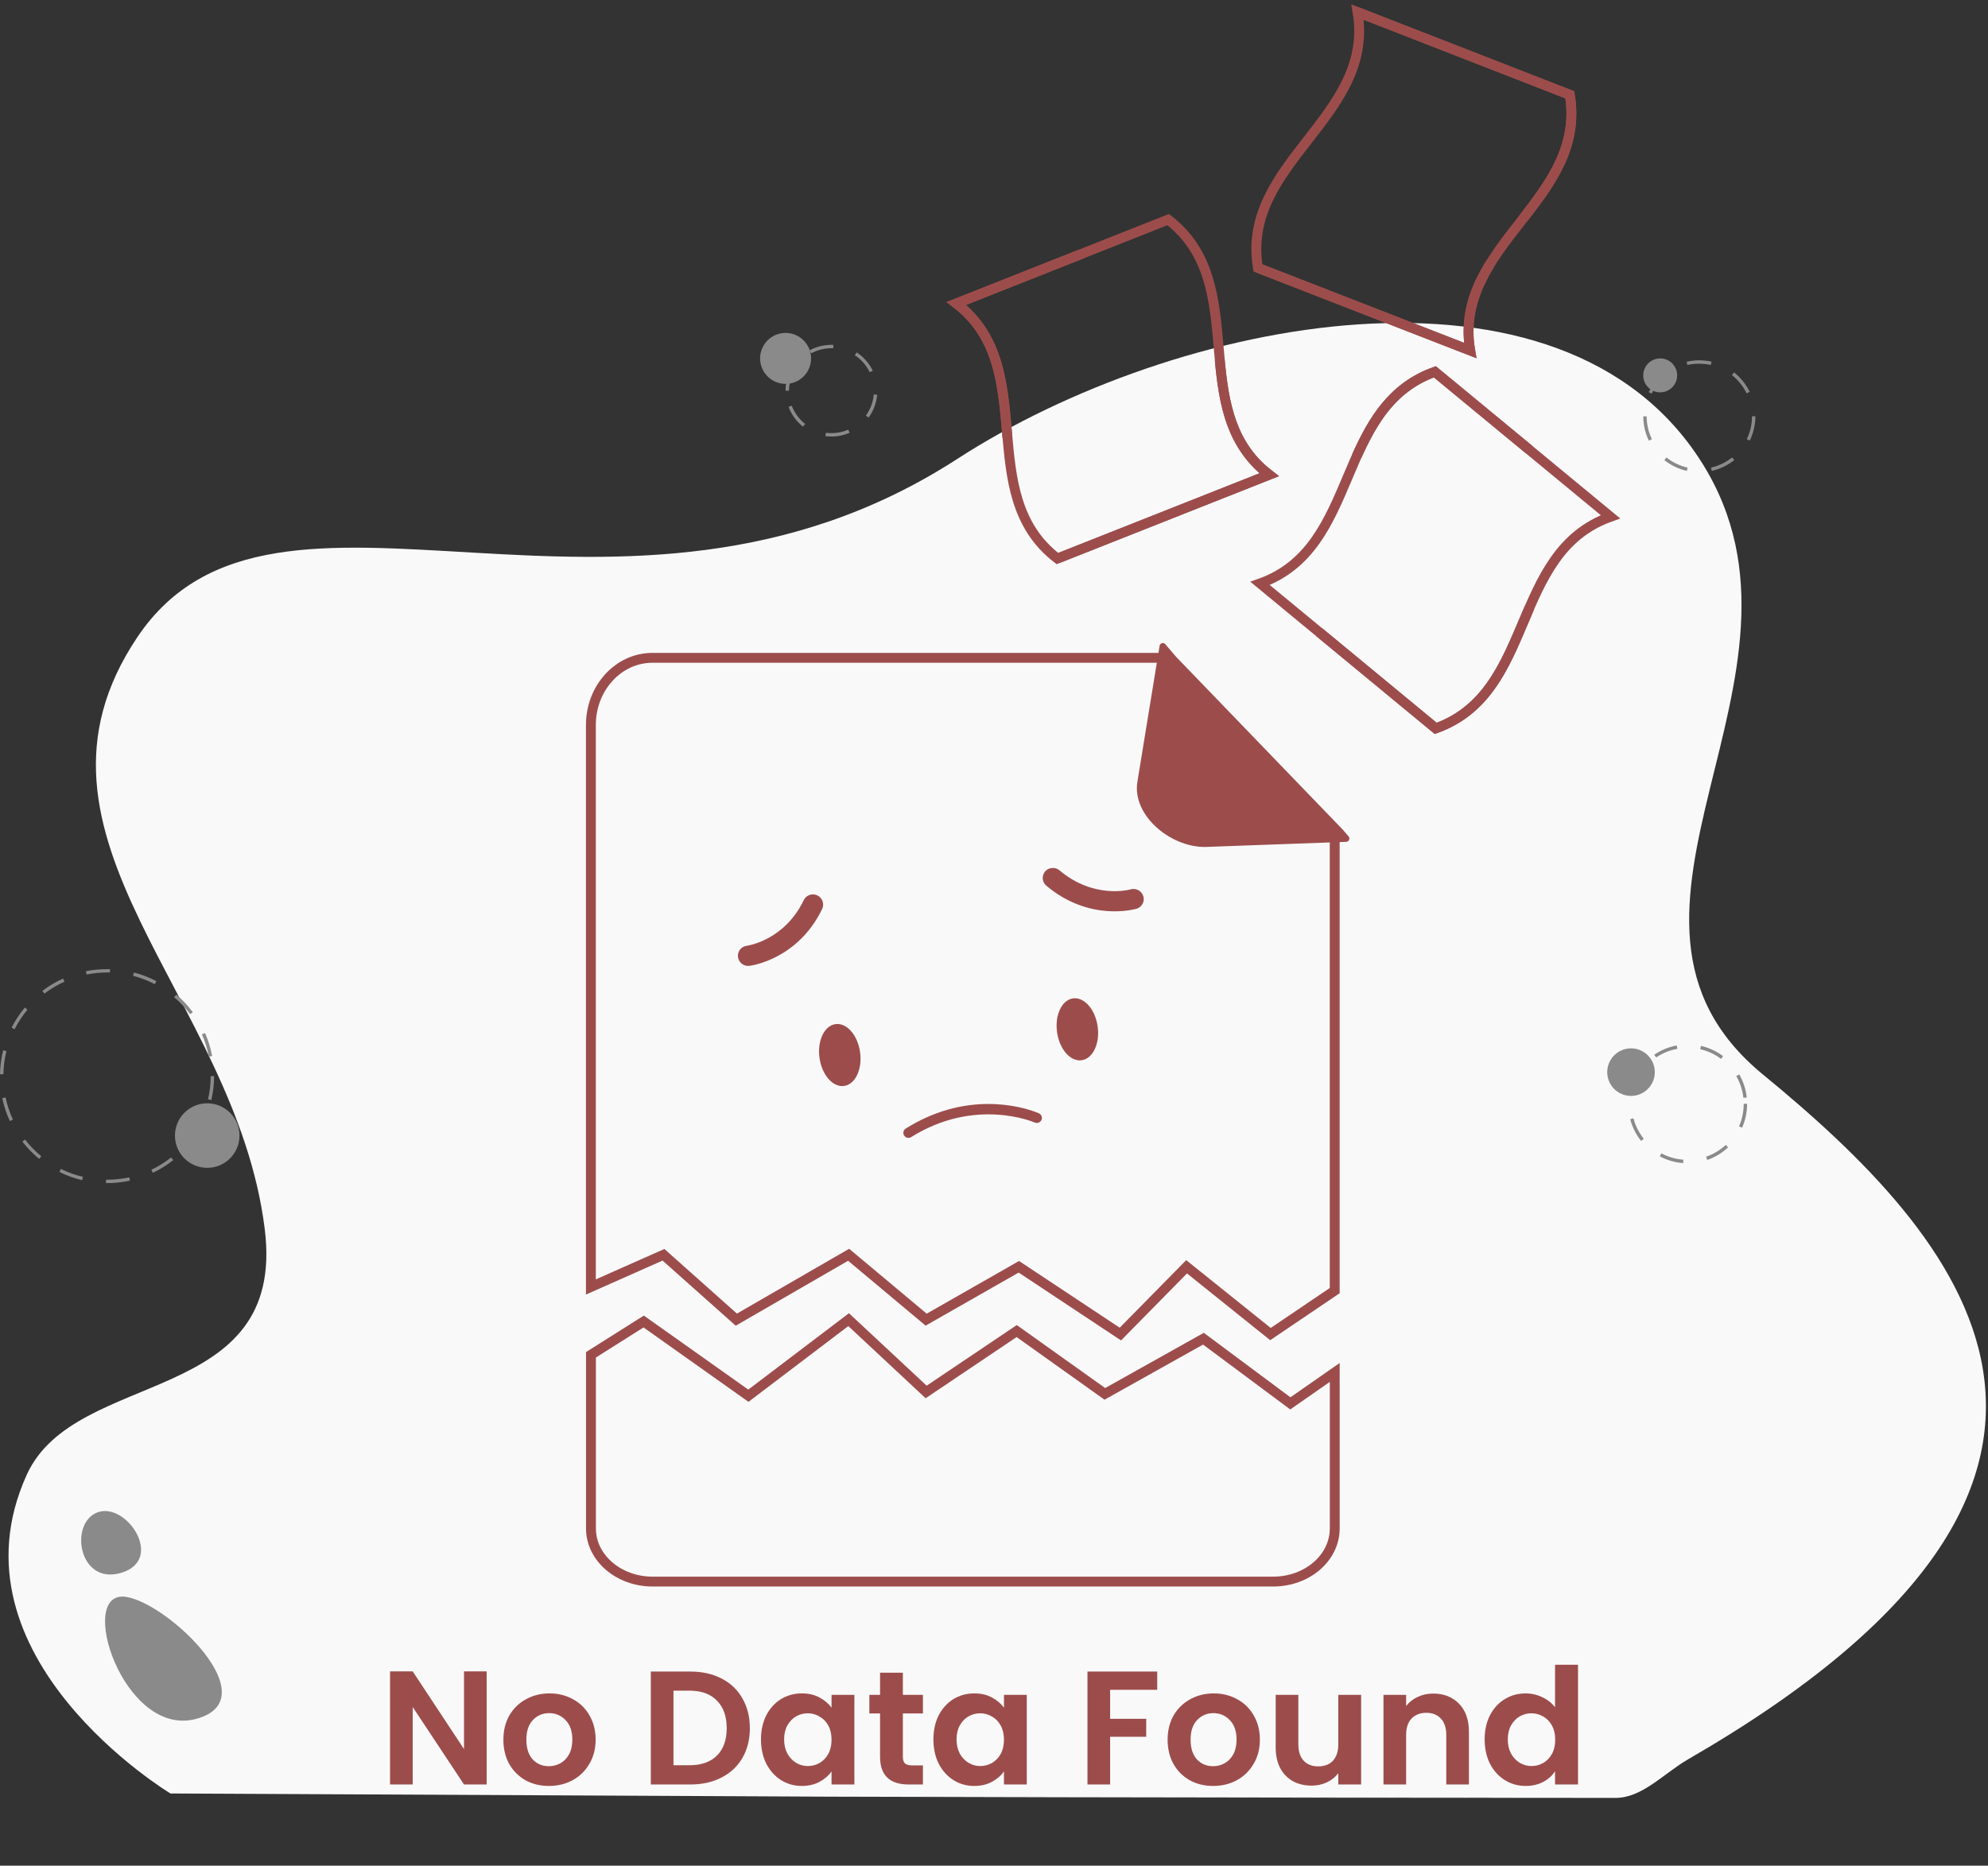 <svg width="277" height="260" viewBox="0 0 277 260" fill="none" xmlns="http://www.w3.org/2000/svg">
<rect x="0" y="0" width="277" height="260" fill="#333333" stroke="none"/>
<g clip-path="url(#clip0_1266_3609)">
<path d="M23.749 249.94C23.749 249.94 -7.82 230.939 3.729 205.519C10.517 190.575 39.989 196.138 36.887 171.266C32.824 138.656 0.437 116.688 19.127 88.81C38.37 60.095 86.414 94.348 133.375 63.96C163.684 44.337 217.634 33.365 237.177 64.546C255.856 94.337 218.515 127.472 245.625 149.73C272.735 171.987 303.789 205.568 235.251 245.156C231.84 247.124 228.84 250.556 225.121 250.556C168.033 250.556 115.415 250.386 115.415 250.386" fill="#F9F9FA"/>
<path d="M17.594 222.546C10.501 221.412 17.137 242.238 27.297 239.554C37.457 236.87 23.554 223.498 17.594 222.546Z" fill="#8A8A8A"/>
<path d="M13.625 210.749C9.562 212.213 10.947 221.04 16.959 219.169C22.97 217.297 17.619 209.312 13.625 210.749Z" fill="#8A8A8A"/>
<path d="M225.13 250.545C161.496 250.386 115.423 250.385 115.423 250.385Z" fill="#8A8A8A"/>
<path d="M119.847 146.685C119.536 144.302 118.011 142.526 116.447 142.716C114.884 142.906 113.866 144.993 114.179 147.376C114.493 149.76 116.015 151.535 117.579 151.345C119.142 151.155 120.161 149.069 119.847 146.685Z" fill="#9C4D4B"/>
<path d="M152.949 143.102C152.635 140.718 151.113 138.942 149.547 139.132C147.981 139.322 146.968 141.409 147.279 143.792C147.59 146.176 149.115 147.952 150.681 147.762C152.247 147.572 153.268 145.485 152.949 143.102Z" fill="#9C4D4B"/>
<path d="M128.966 155.783C137.4 151.929 144.433 155.006 144.757 155.155C144.842 155.192 144.918 155.246 144.982 155.314C145.046 155.381 145.095 155.46 145.128 155.547C145.161 155.633 145.176 155.725 145.173 155.818C145.17 155.91 145.148 156.001 145.11 156.085C145.031 156.255 144.888 156.387 144.712 156.453C144.537 156.518 144.342 156.512 144.171 156.435C144.089 156.399 135.897 152.857 126.959 158.469C126.8 158.569 126.608 158.602 126.425 158.561C126.242 158.52 126.082 158.409 125.979 158.252C125.93 158.174 125.896 158.087 125.88 157.995C125.864 157.904 125.866 157.811 125.886 157.721C125.906 157.63 125.944 157.545 125.998 157.469C126.051 157.394 126.119 157.329 126.197 157.28C127.086 156.721 128.011 156.221 128.966 155.783Z" fill="#9C4D4B"/>
<path d="M113.183 124.648C113.426 124.632 113.669 124.679 113.887 124.786C114.226 124.947 114.487 125.235 114.613 125.588C114.739 125.941 114.719 126.33 114.559 126.669C111.179 133.682 104.697 134.569 104.421 134.602C104.048 134.649 103.671 134.548 103.373 134.319C103.074 134.09 102.878 133.752 102.828 133.379C102.803 133.197 102.815 133.011 102.863 132.833C102.911 132.655 102.994 132.488 103.106 132.342C103.219 132.195 103.359 132.073 103.519 131.981C103.679 131.89 103.856 131.831 104.039 131.808C104.253 131.777 109.299 131.034 111.996 125.438C112.106 125.213 112.274 125.021 112.482 124.882C112.691 124.743 112.933 124.662 113.183 124.648Z" fill="#9C4D4B"/>
<path d="M146.307 121.015C146.532 120.95 146.77 120.942 146.999 120.99C147.228 121.038 147.442 121.141 147.623 121.29C152.415 125.325 157.339 123.999 157.546 123.941C157.907 123.838 158.294 123.882 158.624 124.062C158.953 124.242 159.199 124.545 159.307 124.904C159.36 125.081 159.377 125.266 159.358 125.449C159.339 125.633 159.283 125.81 159.195 125.972C159.107 126.134 158.987 126.276 158.844 126.392C158.7 126.507 158.535 126.593 158.358 126.644C158.083 126.718 151.793 128.488 145.792 123.432C145.65 123.313 145.532 123.168 145.446 123.004C145.36 122.839 145.308 122.66 145.292 122.475C145.276 122.29 145.297 122.104 145.354 121.928C145.41 121.751 145.501 121.588 145.622 121.447C145.803 121.239 146.042 121.089 146.307 121.015Z" fill="#9C4D4B"/>
<path d="M92.448 174.866L102.596 183.908L118.245 174.866L129.046 183.908L141.964 176.54L156.109 185.918L165.336 176.54L177.02 185.918L185.974 179.862V116.93C185.988 116.601 185.872 116.28 185.651 116.035C185.43 115.791 185.122 115.643 184.794 115.623L168.856 115.347C168.803 115.343 168.75 115.343 168.697 115.347C164.744 115.898 161.479 112.476 161.859 108.141L163.175 93.107C163.198 92.933 163.184 92.757 163.135 92.588C163.086 92.42 163.003 92.264 162.891 92.129C162.779 91.995 162.64 91.885 162.483 91.807C162.326 91.729 162.155 91.684 161.98 91.675H90.915C86.175 91.675 82.332 95.859 82.332 101.034V179.353L92.448 174.866Z" stroke="#9C4D4B" stroke-width="1.376" stroke-miterlimit="10"/>
<path d="M179.792 195.576L167.681 186.562L153.946 194.252L141.664 185.499L129.046 193.985L118.245 183.908L104.278 194.508L89.69 184.167L82.343 188.805V213.008C82.343 217.096 86.197 220.41 90.926 220.41H177.395C182.135 220.41 185.977 217.107 185.977 213.008V191.263L179.792 195.576Z" stroke="#9C4D4B" stroke-width="1.376" stroke-miterlimit="10"/>
<path d="M168.432 118.015L187.585 117.318C187.669 117.313 187.751 117.285 187.821 117.236C187.89 117.187 187.945 117.12 187.978 117.042C188.011 116.964 188.022 116.878 188.01 116.794C187.997 116.71 187.962 116.632 187.907 116.567L187.152 115.68L187.133 115.658L163.885 91.546L163.868 91.527L162.371 89.776C162.315 89.71 162.241 89.661 162.158 89.635C162.074 89.61 161.986 89.609 161.902 89.632C161.818 89.656 161.743 89.703 161.685 89.768C161.627 89.833 161.589 89.913 161.576 89.999L161.427 90.899L158.479 108.961C157.697 113.751 163.409 118.381 168.432 118.015Z" fill="#9C4D4B"/>
<path d="M235.039 65.628C233.895 65.368 232.824 64.853 231.906 64.122L232.201 63.753C233.063 64.439 234.069 64.921 235.143 65.165L235.039 65.628ZM238.512 65.628L238.408 65.168C239.481 64.92 240.484 64.435 241.345 63.748L241.642 64.117C240.725 64.847 239.655 65.362 238.512 65.625V65.628ZM229.745 61.411C229.232 60.356 228.966 59.198 228.969 58.025H229.44C229.44 59.127 229.691 60.214 230.172 61.204L229.745 61.411ZM243.817 61.411L243.393 61.207C243.872 60.214 244.119 59.125 244.117 58.022L244.455 58L244.59 58.014C244.589 59.187 244.321 60.344 243.806 61.397L243.817 61.411ZM230.158 54.854L229.732 54.651C230.24 53.593 230.979 52.663 231.892 51.928L232.19 52.3C231.328 52.984 230.631 53.852 230.147 54.84L230.158 54.854ZM243.371 54.816C242.887 53.826 242.188 52.957 241.326 52.272L241.62 51.901C242.538 52.629 243.282 53.554 243.797 54.606L243.371 54.816ZM235.113 50.874L235.008 50.412C235.584 50.279 236.174 50.213 236.765 50.213C237.341 50.213 237.916 50.276 238.479 50.401L238.375 50.863C237.846 50.745 237.306 50.686 236.765 50.687C236.209 50.682 235.655 50.741 235.113 50.86V50.874Z" fill="#8A8A8A"/>
<path d="M14.913 164.88H14.77V164.406H14.908C15.95 164.406 16.989 164.294 18.007 164.073L18.109 164.536C17.059 164.764 15.988 164.88 14.913 164.88ZM11.44 164.472C10.346 164.213 9.286 163.829 8.28 163.327L8.489 162.903C9.464 163.386 10.491 163.755 11.55 164.004L11.44 164.472ZM21.291 163.448L21.09 163.022C22.069 162.554 22.992 161.978 23.843 161.304L24.137 161.676C23.258 162.372 22.303 162.966 21.291 163.448ZM5.458 161.502C4.59 160.79 3.804 159.982 3.116 159.094L3.485 158.805C4.151 159.664 4.912 160.446 5.753 161.136L5.458 161.502ZM26.532 159.3L26.163 159.006C26.844 158.155 27.428 157.232 27.905 156.253L28.329 156.46C27.84 157.475 27.237 158.432 26.532 159.311V159.3ZM1.371 156.226C0.9 155.206 0.546 154.137 0.314 153.038L0.779 152.939C1 154.004 1.342 155.041 1.8 156.028L1.371 156.226ZM29.447 153.305L28.985 153.201C29.23 152.141 29.356 151.057 29.359 149.969H29.832C29.829 151.092 29.7 152.211 29.447 153.305ZM0.473 149.702H0C0.021 148.579 0.168 147.462 0.438 146.372L0.897 146.487C0.635 147.539 0.493 148.618 0.473 149.702ZM29.1 147.258C28.896 146.189 28.572 145.146 28.134 144.15L28.566 143.96C29.018 144.987 29.352 146.062 29.56 147.164L29.1 147.258ZM2.034 143.429L1.613 143.214C2.122 142.213 2.742 141.273 3.463 140.412L3.826 140.715C3.129 141.55 2.528 142.46 2.034 143.429ZM26.488 141.343C25.838 140.47 25.092 139.674 24.264 138.97L24.572 138.609C25.427 139.337 26.197 140.159 26.868 141.059L26.488 141.343ZM6.18 138.469L5.904 138.092C6.797 137.412 7.764 136.836 8.786 136.374L8.982 136.804C7.988 137.251 7.047 137.809 6.18 138.469ZM21.566 137.153C20.604 136.652 19.588 136.261 18.538 135.986L18.657 135.529C19.744 135.811 20.796 136.214 21.792 136.732L21.566 137.153ZM12.067 135.81L11.974 135.345C12.94 135.158 13.921 135.066 14.905 135.069L15.321 135.053V135.526C15.186 135.526 15.046 135.526 14.916 135.526C13.96 135.527 13.005 135.622 12.067 135.81Z" fill="#8A8A8A"/>
<path d="M28.874 162.752C31.358 162.752 33.372 160.738 33.372 158.254C33.372 155.77 31.358 153.757 28.874 153.757C26.39 153.757 24.377 155.77 24.377 158.254C24.377 160.738 26.39 162.752 28.874 162.752Z" fill="#8A8A8A"/>
<path d="M227.26 152.727C229.091 152.727 230.574 151.243 230.574 149.413C230.574 147.583 229.091 146.099 227.26 146.099C225.43 146.099 223.946 147.583 223.946 149.413C223.946 151.243 225.43 152.727 227.26 152.727Z" fill="#8A8A8A"/>
<path d="M233.69 52.314C233.69 52.782 233.551 53.239 233.291 53.629C233.031 54.018 232.661 54.321 232.229 54.501C231.796 54.68 231.32 54.727 230.861 54.635C230.402 54.544 229.98 54.319 229.649 53.987C229.318 53.656 229.092 53.235 229.001 52.775C228.91 52.316 228.957 51.84 229.136 51.408C229.315 50.975 229.618 50.605 230.008 50.345C230.397 50.085 230.855 49.946 231.323 49.946C231.634 49.946 231.941 50.008 232.229 50.127C232.516 50.245 232.777 50.42 232.997 50.64C233.216 50.859 233.391 51.12 233.51 51.408C233.629 51.695 233.69 52.003 233.69 52.314Z" fill="#8A8A8A"/>
<path d="M113.012 49.946C113.012 50.648 112.804 51.335 112.414 51.919C112.024 52.503 111.469 52.958 110.82 53.227C110.172 53.495 109.458 53.566 108.769 53.429C108.081 53.292 107.448 52.955 106.951 52.458C106.454 51.962 106.116 51.329 105.979 50.641C105.841 49.952 105.911 49.238 106.18 48.589C106.448 47.941 106.903 47.386 107.486 46.995C108.07 46.605 108.756 46.396 109.458 46.396C109.925 46.395 110.387 46.487 110.818 46.665C111.249 46.843 111.641 47.105 111.971 47.435C112.301 47.764 112.563 48.156 112.741 48.587C112.92 49.018 113.012 49.48 113.012 49.946Z" fill="#8A8A8A"/>
<path d="M115.853 60.836C115.572 60.835 115.292 60.817 115.013 60.781L115.076 60.31C116.135 60.448 117.211 60.3 118.192 59.88L118.38 60.315C117.582 60.66 116.722 60.837 115.853 60.836ZM111.884 59.459C110.979 58.739 110.286 57.788 109.877 56.707L110.32 56.539C110.7 57.536 111.342 58.413 112.178 59.077L111.884 59.459ZM121.033 58.193L120.648 57.918C121.274 57.053 121.655 56.034 121.749 54.97L122.219 55.011C122.119 56.158 121.709 57.256 121.033 58.188V58.193ZM109.937 54.45H109.458C109.457 53.295 109.769 52.162 110.361 51.171L110.766 51.416C110.223 52.333 109.936 53.379 109.937 54.444V54.45ZM121.182 51.873C120.715 50.912 119.998 50.094 119.106 49.506L119.368 49.11C120.331 49.745 121.105 50.629 121.608 51.667L121.182 51.873ZM113.037 49.233L112.811 48.818C113.825 48.275 114.965 48.013 116.114 48.058L116.095 48.532C115.031 48.49 113.976 48.732 113.037 49.233Z" fill="#8A8A8A"/>
<path d="M234.524 162.091C233.386 162.008 232.277 161.688 231.27 161.15L231.493 160.734C232.443 161.239 233.487 161.54 234.56 161.618L234.524 162.091ZM237.882 161.654L237.728 161.202C238.745 160.848 239.677 160.286 240.464 159.551L240.786 159.898C239.95 160.678 238.961 161.276 237.882 161.654ZM228.667 159C227.954 158.108 227.435 157.077 227.144 155.972L227.601 155.851C227.877 156.892 228.366 157.863 229.038 158.703L228.667 159ZM242.743 157.159L242.311 156.969C242.743 155.979 242.963 154.909 242.958 153.828H243.431C243.435 154.97 243.201 156.099 242.743 157.145V157.159ZM242.917 152.991C242.799 151.924 242.462 150.893 241.926 149.964L242.339 149.73C242.908 150.719 243.265 151.816 243.387 152.95L242.917 152.991ZM227.428 152.667L226.96 152.595C227.129 151.466 227.532 150.385 228.144 149.421L228.543 149.675C227.969 150.58 227.59 151.594 227.428 152.653V152.667ZM239.814 147.572C238.949 146.922 237.957 146.46 236.902 146.217L237.01 145.755C238.121 146.011 239.168 146.495 240.081 147.178L239.814 147.572ZM230.772 147.379L230.497 146.988C231.439 146.344 232.507 145.905 233.629 145.7L233.715 146.165C232.658 146.355 231.653 146.764 230.764 147.365L230.772 147.379Z" fill="#8A8A8A"/>
<path d="M175.278 37.337L204.846 48.843C202.369 34.199 221.196 27.849 218.727 13.208L189.159 1.688C191.628 16.332 172.806 22.682 175.278 37.337Z" stroke="#9C4D4B" stroke-width="1.376" stroke-miterlimit="10"/>
<path d="M212.234 30.455C216.165 25.396 219.916 20.271 218.727 13.213L189.159 1.688" stroke="#9C4D4B" stroke-width="1.376" stroke-miterlimit="10"/>
<path d="M175.278 37.337L204.846 48.843C204.059 44.163 205.435 40.351 207.598 36.83" stroke="#9C4D4B" stroke-width="1.376" stroke-miterlimit="10"/>
<path d="M147.334 77.841L176.838 66.162C165.066 57.111 174.537 39.652 162.765 30.604L133.26 42.291C145.032 51.331 135.561 68.79 147.334 77.841Z" stroke="#9C4D4B" stroke-width="1.376" stroke-miterlimit="10"/>
<path d="M147.334 77.841L176.839 66.162C171.502 62.058 170.53 56.225 169.957 50.23" stroke="#9C4D4B" stroke-width="1.376" stroke-miterlimit="10"/>
<path d="M150.628 35.41L133.26 42.291C139.445 47.045 139.764 54.127 140.383 61.078" stroke="#9C4D4B" stroke-width="1.376" stroke-miterlimit="10"/>
<path d="M200.048 101.51L175.578 81.306C189.567 76.324 185.936 56.809 199.925 51.815L224.395 72.019C210.406 77.001 214.037 96.517 200.048 101.51Z" stroke="#9C4D4B" stroke-width="1.376" stroke-miterlimit="10"/>
<path d="M213.131 84.632C210.175 91.416 207.855 98.73 200.048 101.51L183.808 88.094" stroke="#9C4D4B" stroke-width="1.376" stroke-miterlimit="10"/>
<path d="M189.033 63.588C191.298 58.537 194.067 53.902 199.925 51.815L213.068 62.66" stroke="#9C4D4B" stroke-width="1.376" stroke-miterlimit="10"/>
<path d="M67.809 248.688H64.652L57.504 237.887V248.688H54.347V232.927H57.504L64.652 243.75V232.927H67.809V248.688ZM76.476 248.891C75.273 248.891 74.191 248.628 73.229 248.102C72.267 247.561 71.508 246.802 70.951 245.825C70.41 244.848 70.14 243.72 70.14 242.442C70.14 241.164 70.418 240.037 70.974 239.06C71.545 238.083 72.319 237.331 73.296 236.805C74.274 236.264 75.364 235.993 76.566 235.993C77.769 235.993 78.859 236.264 79.836 236.805C80.813 237.331 81.579 238.083 82.136 239.06C82.707 240.037 82.993 241.164 82.993 242.442C82.993 243.72 82.699 244.848 82.113 245.825C81.542 246.802 80.76 247.561 79.768 248.102C78.791 248.628 77.694 248.891 76.476 248.891ZM76.476 246.14C77.047 246.14 77.581 246.005 78.077 245.734C78.588 245.449 78.994 245.028 79.294 244.472C79.595 243.915 79.746 243.239 79.746 242.442C79.746 241.255 79.43 240.345 78.799 239.714C78.182 239.067 77.423 238.744 76.521 238.744C75.619 238.744 74.86 239.067 74.244 239.714C73.642 240.345 73.342 241.255 73.342 242.442C73.342 243.63 73.635 244.547 74.221 245.193C74.822 245.825 75.574 246.14 76.476 246.14ZM96.183 232.949C97.837 232.949 99.287 233.272 100.535 233.919C101.798 234.565 102.768 235.49 103.444 236.692C104.136 237.88 104.481 239.263 104.481 240.841C104.481 242.42 104.136 243.803 103.444 244.99C102.768 246.163 101.798 247.072 100.535 247.719C99.287 248.365 97.837 248.688 96.183 248.688H90.681V232.949H96.183ZM96.07 246.005C97.724 246.005 99.002 245.554 99.904 244.652C100.806 243.75 101.257 242.48 101.257 240.841C101.257 239.203 100.806 237.925 99.904 237.008C99.002 236.076 97.724 235.61 96.07 235.61H93.838V246.005H96.07ZM106.033 242.397C106.033 241.134 106.281 240.014 106.777 239.037C107.288 238.06 107.972 237.309 108.829 236.782C109.701 236.256 110.67 235.993 111.737 235.993C112.669 235.993 113.481 236.181 114.173 236.557C114.879 236.933 115.443 237.406 115.864 237.978V236.196H119.043V248.688H115.864V246.862C115.458 247.448 114.894 247.937 114.173 248.328C113.466 248.703 112.647 248.891 111.715 248.891C110.663 248.891 109.701 248.621 108.829 248.08C107.972 247.538 107.288 246.779 106.777 245.802C106.281 244.81 106.033 243.675 106.033 242.397ZM115.864 242.442C115.864 241.676 115.714 241.022 115.413 240.481C115.112 239.924 114.706 239.503 114.195 239.218C113.684 238.917 113.136 238.767 112.549 238.767C111.963 238.767 111.422 238.91 110.926 239.195C110.43 239.481 110.024 239.902 109.708 240.458C109.407 240.999 109.257 241.646 109.257 242.397C109.257 243.149 109.407 243.81 109.708 244.381C110.024 244.938 110.43 245.366 110.926 245.667C111.437 245.967 111.978 246.118 112.549 246.118C113.136 246.118 113.684 245.975 114.195 245.689C114.706 245.389 115.112 244.968 115.413 244.427C115.714 243.87 115.864 243.209 115.864 242.442ZM125.802 238.789V244.832C125.802 245.253 125.9 245.562 126.095 245.757C126.306 245.937 126.651 246.028 127.132 246.028H128.598V248.688H126.614C123.953 248.688 122.623 247.396 122.623 244.81V238.789H121.134V236.196H122.623V233.107H125.802V236.196H128.598V238.789H125.802ZM130.057 242.397C130.057 241.134 130.305 240.014 130.801 239.037C131.312 238.06 131.996 237.309 132.853 236.782C133.725 236.256 134.695 235.993 135.762 235.993C136.694 235.993 137.506 236.181 138.197 236.557C138.904 236.933 139.467 237.406 139.888 237.978V236.196H143.068V248.688H139.888V246.862C139.482 247.448 138.919 247.937 138.197 248.328C137.491 248.703 136.671 248.891 135.739 248.891C134.687 248.891 133.725 248.621 132.853 248.08C131.996 247.538 131.312 246.779 130.801 245.802C130.305 244.81 130.057 243.675 130.057 242.397ZM139.888 242.442C139.888 241.676 139.738 241.022 139.437 240.481C139.137 239.924 138.731 239.503 138.22 239.218C137.709 238.917 137.16 238.767 136.574 238.767C135.987 238.767 135.446 238.91 134.95 239.195C134.454 239.481 134.048 239.902 133.732 240.458C133.432 240.999 133.281 241.646 133.281 242.397C133.281 243.149 133.432 243.81 133.732 244.381C134.048 244.938 134.454 245.366 134.95 245.667C135.461 245.967 136.002 246.118 136.574 246.118C137.16 246.118 137.709 245.975 138.22 245.689C138.731 245.389 139.137 244.968 139.437 244.427C139.738 243.87 139.888 243.209 139.888 242.442ZM161.243 232.949V235.497H154.681V239.533H159.709V242.036H154.681V248.688H151.524V232.949H161.243ZM169.028 248.891C167.826 248.891 166.743 248.628 165.781 248.102C164.819 247.561 164.06 246.802 163.504 245.825C162.963 244.848 162.692 243.72 162.692 242.442C162.692 241.164 162.97 240.037 163.526 239.06C164.097 238.083 164.872 237.331 165.849 236.805C166.826 236.264 167.916 235.993 169.118 235.993C170.321 235.993 171.411 236.264 172.388 236.805C173.365 237.331 174.132 238.083 174.688 239.06C175.259 240.037 175.545 241.164 175.545 242.442C175.545 243.72 175.252 244.848 174.665 245.825C174.094 246.802 173.313 247.561 172.32 248.102C171.343 248.628 170.246 248.891 169.028 248.891ZM169.028 246.14C169.599 246.14 170.133 246.005 170.629 245.734C171.14 245.449 171.546 245.028 171.847 244.472C172.147 243.915 172.298 243.239 172.298 242.442C172.298 241.255 171.982 240.345 171.351 239.714C170.734 239.067 169.975 238.744 169.073 238.744C168.171 238.744 167.412 239.067 166.796 239.714C166.195 240.345 165.894 241.255 165.894 242.442C165.894 243.63 166.187 244.547 166.773 245.193C167.375 245.825 168.126 246.14 169.028 246.14ZM189.654 236.196V248.688H186.474V247.11C186.068 247.651 185.535 248.08 184.873 248.395C184.227 248.696 183.52 248.846 182.754 248.846C181.777 248.846 180.912 248.643 180.161 248.237C179.409 247.816 178.815 247.208 178.379 246.411C177.958 245.599 177.748 244.637 177.748 243.525V236.196H180.905V243.074C180.905 244.066 181.153 244.832 181.649 245.374C182.145 245.9 182.821 246.163 183.678 246.163C184.55 246.163 185.234 245.9 185.73 245.374C186.226 244.832 186.474 244.066 186.474 243.074V236.196H189.654ZM199.691 236.016C201.179 236.016 202.382 236.489 203.299 237.436C204.216 238.368 204.674 239.676 204.674 241.36V248.688H201.517V241.788C201.517 240.796 201.269 240.037 200.773 239.511C200.277 238.97 199.601 238.699 198.744 238.699C197.872 238.699 197.181 238.97 196.669 239.511C196.173 240.037 195.925 240.796 195.925 241.788V248.688H192.768V236.196H195.925V237.752C196.346 237.211 196.88 236.79 197.526 236.489C198.188 236.174 198.909 236.016 199.691 236.016ZM206.865 242.397C206.865 241.134 207.113 240.014 207.609 239.037C208.12 238.06 208.811 237.309 209.683 236.782C210.555 236.256 211.525 235.993 212.592 235.993C213.404 235.993 214.178 236.174 214.915 236.534C215.651 236.88 216.237 237.346 216.673 237.932V232.002H219.875V248.688H216.673V246.839C216.283 247.456 215.734 247.952 215.027 248.328C214.321 248.703 213.502 248.891 212.569 248.891C211.517 248.891 210.555 248.621 209.683 248.08C208.811 247.538 208.12 246.779 207.609 245.802C207.113 244.81 206.865 243.675 206.865 242.397ZM216.696 242.442C216.696 241.676 216.546 241.022 216.245 240.481C215.944 239.924 215.538 239.503 215.027 239.218C214.516 238.917 213.968 238.767 213.381 238.767C212.795 238.767 212.254 238.91 211.758 239.195C211.262 239.481 210.856 239.902 210.54 240.458C210.239 240.999 210.089 241.646 210.089 242.397C210.089 243.149 210.239 243.81 210.54 244.381C210.856 244.938 211.262 245.366 211.758 245.667C212.269 245.967 212.81 246.118 213.381 246.118C213.968 246.118 214.516 245.975 215.027 245.689C215.538 245.389 215.944 244.968 216.245 244.427C216.546 243.87 216.696 243.209 216.696 242.442Z" fill="#9C4D4B"/>
</g>
<defs>
<clipPath id="clip0_1266_3609">
<rect width="276.718" height="259" fill="white" transform="translate(0 0.609)"/>
</clipPath>
</defs>
</svg>
